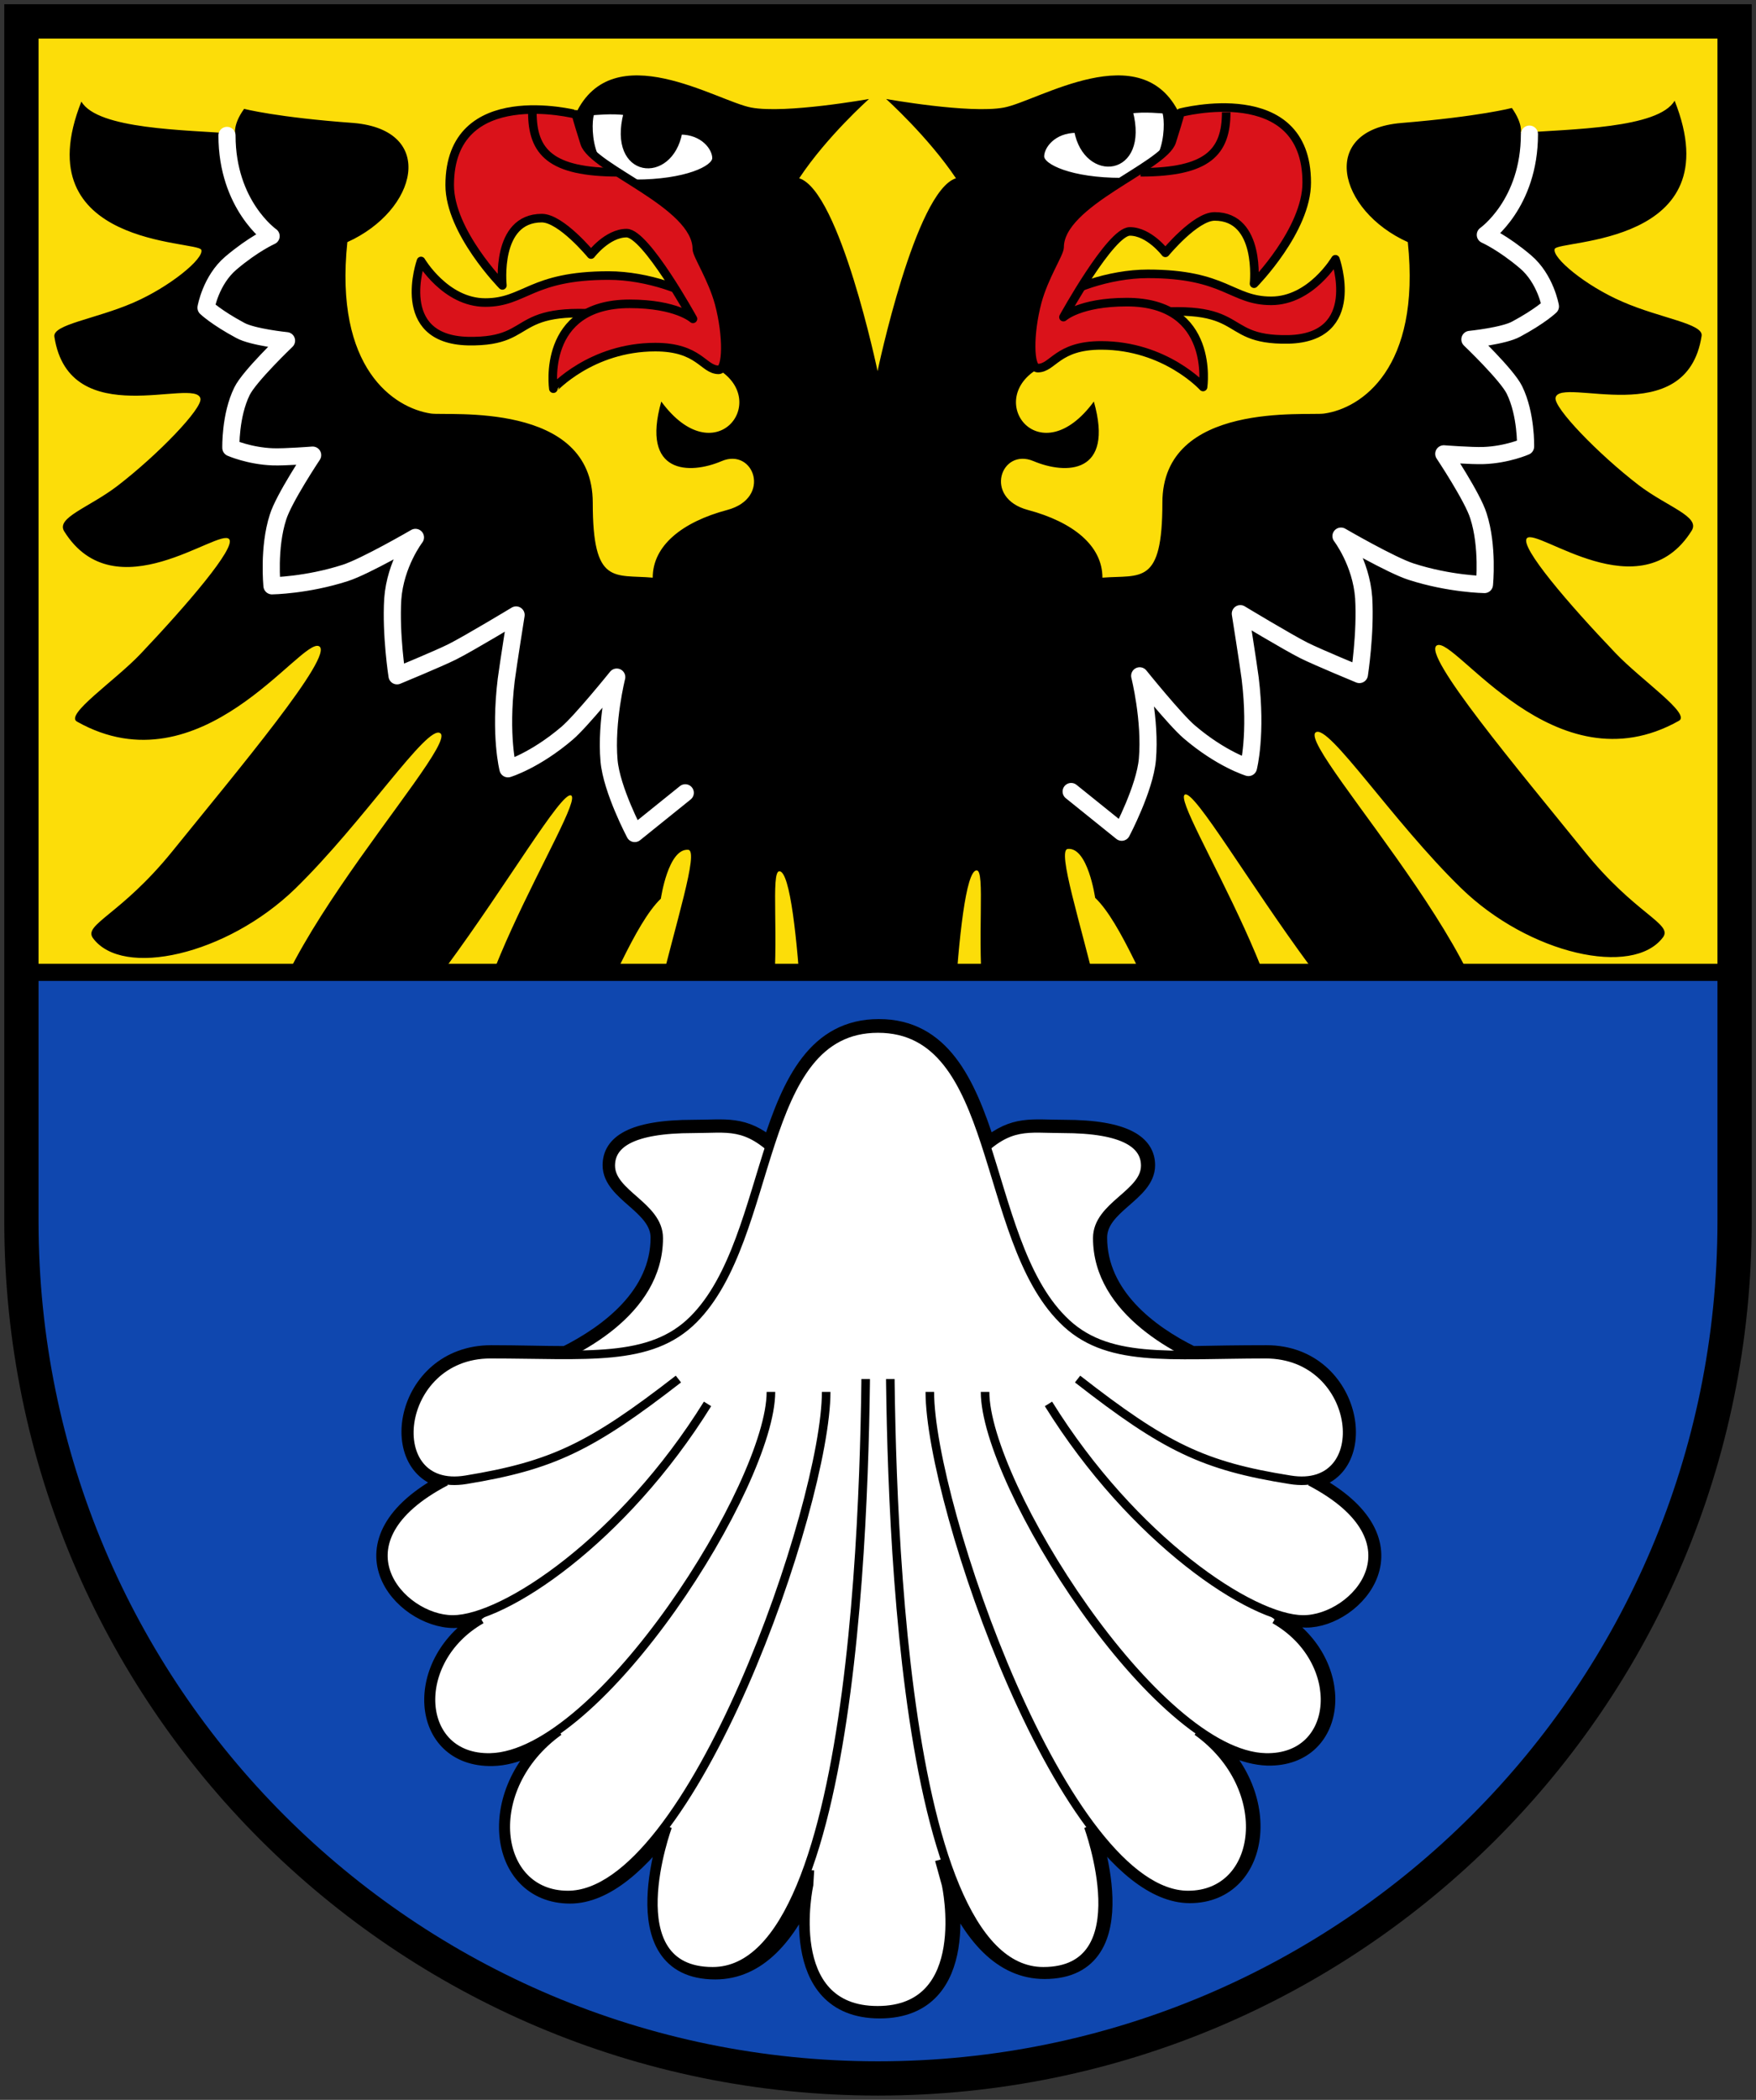 <svg version="1.1" id="Layer_1" xmlns="http://www.w3.org/2000/svg" x="0" y="0" viewBox="0 0 410 490" style="enable-background:new 0 0 410 490" xml:space="preserve"><rect x="0" y="0" width="410" height="490" fill="#333333" stroke="none"/><style>.st1{fill:#fff;stroke:#000;stroke-linecap:round;stroke-linejoin:round;stroke-miterlimit:10}.st2,.st3{stroke:#000;stroke-width:2}.st2{fill:#da121a;stroke-linecap:round;stroke-linejoin:round;stroke-miterlimit:10}.st3{fill:none}.st3,.st4,.st7{stroke-miterlimit:10}.st4{fill:none;stroke:#fff;stroke-width:4;stroke-linecap:round;stroke-linejoin:round}.st7{fill:#fff;stroke:#000;stroke-width:2}</style><path style="fill:#fcdd09;stroke:#000;stroke-width:4;stroke-linecap:round;stroke-linejoin:round" d="M5 5h400v241.9H5z"/><path d="M221.5 265.9s1.5-62.5 6.5-62.8c4.3-.3-8.7 62.8 26.3 62.8 17.1 0-10.1-67.3-5-67.8 4.7-.5 6.4 11.4 6.4 11.4 12.1 11.5 24.4 64.5 41.5 47.4 13.5-13.5-24.4-70.1-20.5-71.5 4.6-1.7 50.2 85.9 68.6 67.2 16.3-16.7-42.8-78.3-38.1-81.7 3-2.1 17.8 20.6 33.9 36.3 15.9 15.5 40.2 20.9 47.2 11.5 2.3-3.2-6.5-5.3-18.5-20.2-15.2-18.8-38-45.9-34.3-47.9 4.2-2.3 27.5 33.9 56.5 17.6 2.9-1.6-8.8-9.5-14.8-15.8-11-11.5-22.4-24.8-20.7-26.8 2.4-2.6 26.6 17.3 38.5-1.8 2-3.3-5.7-5.5-12.4-10.6-9.5-7.3-19.9-18.1-19.4-20.4 1.1-5.1 30.6 8.1 34.1-14.4.5-2.9-9.6-4.1-18.5-8-8.6-3.7-16.5-10.3-15.8-12.3.7-2.2 41.5-.6 28-34.6-3.8 6.5-24.2 6.6-35.9 7.5 0 0 .5-2.1-2.1-5.8 0 0-7.6 2-25.8 3.5-19.4 1.6-14.9 20.4 1.5 27.8 3.1 29.5-10.9 38.8-19.5 40-3.9.6-37.8-3-37.8 20.8 0 19.4-5 16.8-14 17.5 0-7.5-6.9-13-17.4-15.8s-6.3-14.6 1.3-11.4 18.9 3.1 14.1-13.9c-12.5 17-25.5 0-13.3-7.5 2.1-1.3.3-9.6 2.5-13.8 19-35.3 36.6-33.3 30.8-45.8-8.8-18.5-33-3-41-1.5s-27.5-2-27.5-2 9.8 8.8 16.3 18.5c-9.5 3-18.3 45-18.3 45s-8.8-42-18.3-45c6.5-9.8 16.3-18.5 16.3-18.5s-19.5 3.5-27.5 2-32.3-17-41 1.5c-5.9 12.5 11.8 10.5 30.8 45.8 2.2 4.1.4 12.5 2.5 13.8 12.3 7.5-.8 24.5-13.3 7.5-4.8 17 6.6 17.1 14.1 13.9s11.8 8.6 1.3 11.4-17.4 8.3-17.4 15.8c-9-.8-14 1.9-14-17.5 0-23.8-33.9-20.2-37.8-20.8C92 95.2 78 86 81.1 56.5c16.4-7.4 20.9-26.1 1.5-27.8-18-1.3-25.6-3.3-25.6-3.3-2.6 3.6-2.1 5.8-2.1 5.8-11.7-.9-32.1-1-35.9-7.5-13.5 34 27.3 32.4 28 34.6.7 2-7.3 8.6-15.8 12.3-9 3.9-19 5.1-18.5 8 3.5 22.5 33 9.3 34.1 14.4.5 2.3-9.9 13.1-19.4 20.4-6.7 5.1-14.4 7.4-12.4 10.6 11.9 19 36.1-.9 38.5 1.8 1.7 1.9-9.7 15.2-20.7 26.8-6 6.3-17.8 14.2-14.8 15.8 29 16.3 52.3-19.8 56.5-17.6 3.7 2-19.1 29.1-34.3 47.9-12 14.8-20.8 17-18.5 20.2 6.9 9.4 31.2 4 47.2-11.5 16.1-15.7 30.9-38.5 33.9-36.3 4.8 3.3-54.4 65-38.1 81.7 18.4 18.8 64-68.8 68.6-67.2 3.9 1.4-34 58-20.5 71.5 17.1 17.1 29.4-35.8 41.5-47.4 0 0 1.7-11.8 6.4-11.4 5.1.5-22.1 67.8-5 67.8 35 0 22-63 26.3-62.8 5 .3 6.5 62.8 6.5 62.8"/><path class="st1" d="M138.3 26.4c-.8 1.2-1.7 16 10 16s18.5-3.2 18.5-5.5-2.7-6-8-6c-2.2 11.8-16.6 10.4-12.7-4.5-2.9-.5-7.8 0-7.8 0zM271.8 26c.8 1.2 1.7 16-10 16s-18.5-3.2-18.5-5.5 2.7-6 8-6c2.2 11.8 16.6 10.4 12.7-4.5 3-.5 7.8 0 7.8 0z"/><path class="st2" d="M311.8 60.5s6.5 18.3-11 18.7c-17.5.3-7.8-10-40-5.3s-11-10 7.2-10 19.5 6.3 28.8 6.3 15-9.7 15-9.7z"/><path class="st2" d="M292.8 66.2s1.7-15.7-9.2-15.7c-4.5 0-11.5 8.5-11.5 8.5s-3.8-5-8.3-5-15.5 20-15.5 20 3.8-3.5 14.8-3.5c20.7 0 17.8 19.8 17.8 19.8s-8.8-9.7-23.8-9.7c-10.3 0-11.2 5.3-14.8 5.3-2 0-2.1-8-.1-15.5 1.6-5.9 5.2-11.3 5.2-12.7 0-10.5 24.3-18.7 26.2-24.7s2-6.7 2-6.7 29.5-7.8 29.5 16.3c0 11.1-12.3 23.6-12.3 23.6zM98.3 60.9s-6.5 18.3 11 18.7c17.5.3 7.8-10 40-5.3s11-10-7.2-10-19.5 6.3-28.8 6.3-15-9.7-15-9.7z"/><path class="st2" d="M117.3 66.6s-1.7-15.7 9.2-15.7c4.5 0 11.5 8.5 11.5 8.5s3.8-5 8.3-5 15.5 20 15.5 20-3.8-3.5-14.8-3.5c-20.7 0-17.8 19.8-17.8 19.8S138 81 153 81c10.3 0 11.2 5.3 14.8 5.3 2 0 2.1-8 .1-15.5-1.6-5.9-5.2-11.3-5.2-12.7 0-10.5-24.3-18.7-26.2-24.7s-2-6.7-2-6.7S105 19.1 105 43.2c0 10.9 12.3 23.4 12.3 23.4z"/><g><path class="st3" d="M124.3 26.2c0 9.3 4.3 14 20 14M286.3 26.2c0 9.3-4.3 14-20 14"/></g><g><path class="st4" d="M53 31.6c0 16.3 10.3 23.5 10.3 23.5s-4.1 1.8-9.4 6.3c-4.7 4-5.8 10.4-5.8 10.4s2.4 2.3 8 5.3c2.9 1.6 10.8 2.4 10.8 2.4s-8.7 8.3-10.4 11.8c-2.8 5.7-2.6 13.2-2.6 13.2s4.3 1.9 9.8 2.1c2.8.1 9.3-.4 9.3-.4s-6.8 10.2-8.1 14.5c-2.3 7.1-1.4 16-1.4 16s8.1-.1 17.1-3c4.7-1.5 16.4-8.3 16.4-8.3s-4.7 6.1-5.3 14.4c-.5 8.3 1 17.9 1 17.9s9.7-4 12.9-5.6c3.8-1.9 14.9-8.6 14.9-8.6s-1.8 11.3-2.3 15.1c-1.6 13.1.4 20.8.4 20.8s6.3-1.9 13.8-8.3c3.3-2.8 11.6-13.1 11.6-13.1s-2.6 10.3-1.8 19.5c.6 6.8 6 17 6 17L160 185M357.1 31.3c0 16.3-10.3 23.5-10.3 23.5s4.1 1.8 9.4 6.3c4.7 4 5.8 10.4 5.8 10.4s-2.4 2.3-8 5.3c-2.9 1.6-10.8 2.4-10.8 2.4s8.7 8.3 10.4 11.8c2.8 5.7 2.6 13.2 2.6 13.2s-4.3 1.9-9.8 2.1c-2.8.1-9.3-.4-9.3-.4s6.8 10.2 8.1 14.5c2.3 7.1 1.4 16 1.4 16s-8.1-.1-17.1-3c-4.7-1.5-16.4-8.3-16.4-8.3s4.7 6.1 5.3 14.4c.5 8.3-1 17.9-1 17.9s-9.7-4-12.9-5.6c-3.8-1.9-14.9-8.6-14.9-8.6s1.8 11.3 2.3 15.1c1.6 13.1-.4 20.8-.4 20.8s-6.3-1.9-13.8-8.3c-3.3-2.8-11.6-13.1-11.6-13.1s2.6 10.3 1.8 19.5c-.6 6.8-6 17-6 17l-11.8-9.5"/></g><g><path d="M5 226.9V285c0 110.5 89.5 200 200 200s200-89.5 200-200v-58.1H5z" style="fill:#0f47af;stroke:#000;stroke-width:4;stroke-linecap:round;stroke-linejoin:round"/><path d="m306 345.7-.8-.2c15.6-1.4 11.3-29.6-9.5-29.6-6.4 0-12.2.1-17.4.2-10-4.9-21.8-13.8-21.8-27.3 0-7.6 11.2-10.3 11.2-16.9 0-4.8-4.6-8.6-19.3-8.6-7.4 0-11.6-1.1-17.9 4.2-4.8-15-10.7-27.7-25.3-27.7-14.6 0-20.5 12.7-25.3 27.7-6.3-5.3-10.5-4.2-17.9-4.2-14.7 0-19.3 3.7-19.3 8.6 0 6.6 11.2 9.4 11.2 16.9 0 13.4-11.8 22.3-21.8 27.3-5.2 0-11-.2-17.4-.2-20.9 0-25.2 28-9.5 29.6l-.8.2c-26.9 14.1-10.5 32.2 1.6 32.2 2.8 0 6.4-1 10.5-2.9l-3.6 2.9c-16.9 9.7-15.3 32.6 2.1 32.2 5.3-.1 11.1-2.9 17.1-7.4L131 404c-18.5 13.3-15.3 38.2 2.1 38.2 8.2 0 16.6-7.4 24.5-18.5l-1.1 2.4s-12.4 33.8 10.5 33.8c9.9 0 17-8.1 22.2-20.4l.2.2s-6.4 29.3 16 29.3 16-29.3 16-29.3l.2-.4c5.2 12.3 12.3 20.5 22.3 20.5 22.9 0 10.5-33.8 10.5-33.8l-1.1-2.4c7.8 11.1 16.3 18.5 24.5 18.5 17.3 0 20.5-25 2.1-38.2l-1.1-1.3c6 4.5 11.8 7.2 17.1 7.4 17.3.4 18.9-22.6 2.1-32.2l-3.6-2.9c4.1 1.9 7.7 2.9 10.5 2.9 11.4.1 28-18 1.1-32.1z" style="fill:#fff;stroke:#000;stroke-width:4;stroke-miterlimit:10"/><path class="st7" d="m189.1 436.4-.2 3.4s-6.4 29.3 16 29.3 16-29.3 16-29.3l-1.6-5.8"/><path class="st7" d="M202.2 308.1c0 28.6-.4 151.9-35.8 151.9-22.9 0-10.5-33.8-10.5-33.8M207.8 308.1c0 28.6.4 151.9 35.8 151.9 22.9 0 10.5-33.8 10.5-33.8"/><path class="st7" d="M192.9 324.8c0 26.2-31.4 117.4-60.3 117.4-17.3 0-20.5-25-2.1-38.2M217.1 324.8c0 26.2 31.4 117.4 60.3 117.4 17.3 0 20.5-25 2.1-38.2"/><path class="st7" d="M180 324.8c0 21.4-39.8 84.7-65.5 85.3-17.3.4-18.9-22.6-2.1-32.2M230 324.8c0 21.4 39.8 84.7 65.5 85.3 17.3.4 18.9-22.6 2.1-32.2"/><g><path class="st7" d="M165.2 327.6c-19.7 31.7-47.4 50.3-59.5 50.3s-28.6-18.1-1.6-32.2M244.8 327.6c19.7 31.7 47.4 50.3 59.5 50.3s28.6-18.1 1.6-32.2"/></g><path class="st7" d="M285.8 319.4c-10.3-3.6-29.6-13.3-29.6-30.5 0-7.6 11.2-10.3 11.2-16.9 0-4.8-4.6-8.6-19.3-8.6-8.1 0-12.4-1.4-19.9 6.2-7.7 7.7-38.7 7.7-46.4 0-7.6-7.6-11.8-6.2-19.9-6.2-14.7 0-19.3 3.7-19.3 8.6 0 6.6 11.2 9.4 11.2 16.9 0 17.3-19.3 26.9-29.6 30.5"/><path class="st7" d="M251.6 321.8c20.4 15.9 29.4 20.3 49.6 23.5 20.1 3.3 16.9-29.3-5.7-29.3-22.6 0-37.3 2.2-47.4-8.1-19.3-19.3-14.5-67.9-43.1-67.9s-23.8 48.6-43.1 67.9c-10.1 10.1-25 8.1-47.4 8.1s-25.7 32.6-5.7 29.3c20.1-3.3 29.1-7.6 49.6-23.5"/></g><path d="M5 5v280c0 110.5 89.5 200 200 200s200-89.5 200-200V5H5z" style="fill:none;stroke:#000;stroke-width:8"/></svg>